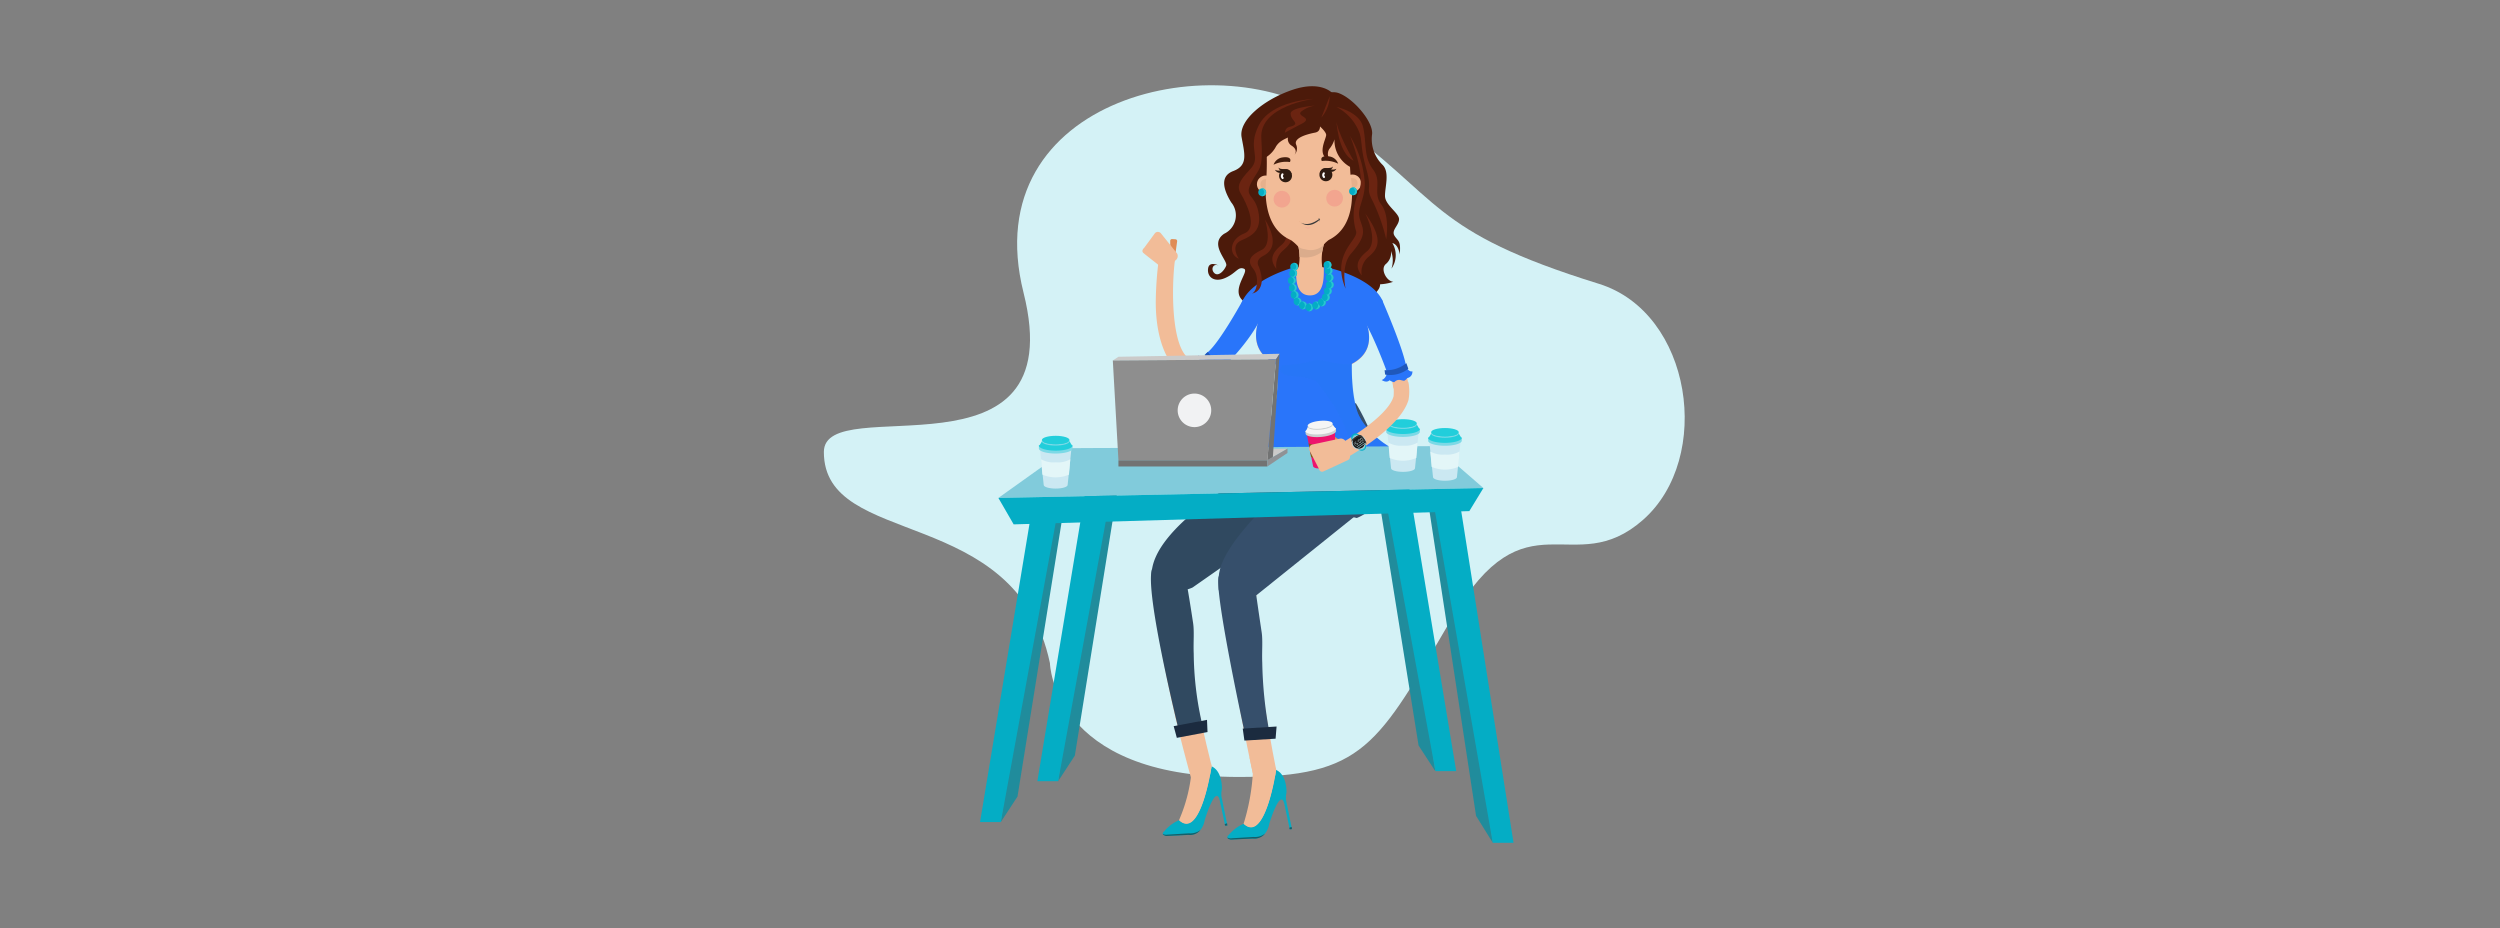 <svg xmlns="http://www.w3.org/2000/svg" width="264" height="98" viewBox="0 0 264 98">
  <rect x="0" y="0" width="264" height="98" fill="#808080" stroke="none"/>
  <g id="Grupo_34400" data-name="Grupo 34400" transform="translate(-41 -209)">
    <g id="Grupo_4085" data-name="Grupo 4085" transform="translate(22.659 -27.889)">
      <path id="Trazado_42070" data-name="Trazado 42070" d="M23.873,166.948s.249,12.02,19.946,12.02c13.214,0,14.648-3.3,22.5-16.753s12.772-3.861,20.19-10.4,5.173-21.871-4.666-24.923c-18.04-5.594-16.458-8.959-28.114-17.3s-37.854-2.53-32.642,18.237S0,138.049,0,144.651C0,154.931,20.32,150.071,23.873,166.948Z" transform="translate(105.341 139.968)" fill="#d4f2f6"/>
      <g id="Grupo_4084" data-name="Grupo 4084" transform="translate(121.832 245.995)">
        <g id="Grupo_4003" data-name="Grupo 4003" transform="translate(18.045 38.561)">
          <g id="Grupo_4002" data-name="Grupo 4002">
            <path id="Trazado_9104" data-name="Trazado 9104" d="M1389.16,554.743s-11.814,3.356-12.508,8.449,2.939,19.093,2.939,19.093-.373,2.244-2.181,1.266c0,0-5.629-19.687-3.245-23.778s10.38-9.1,14.019-10.65" transform="translate(-1373.186 -549.123)" fill="#f2bc98"/>
            <path id="Trazado_9105" data-name="Trazado 9105" d="M1384.3,554.542s-13.978,7.011-13.3,12.775a3.634,3.634,0,0,0,4.3.944l12.863-8.988S1387.241,555.1,1384.3,554.542Z" transform="translate(-1370.899 -553.889)" fill="#304960"/>
            <path id="Trazado_9106" data-name="Trazado 9106" d="M1447.534,555.414c-3.626,1.583-11.084,6.631-12.319,11.2C1434.169,570.487,1438,587.9,1438,587.9c1.816.963,2.533-.037,2.533-.037s-2.82-13.673-2.169-18.772,10.615-8.517,10.615-8.517,2.388-.433,2.046-4.439C1450.762,553.036,1447.534,555.414,1447.534,555.414Z" transform="translate(-1427.238 -553.889)" fill="#f2bc98"/>
            <path id="Trazado_9107" data-name="Trazado 9107" d="M1443.59,582.495l.628,2.663-10.615,8.517s-4.041.717-3.976-.744-.87-3.132,6.5-10.293Z" transform="translate(-1422.475 -578.474)" fill="#364f6b"/>
            <g id="Grupo_4000" data-name="Grupo 4000" transform="translate(1.256 33.253)">
              <path id="Trazado_9108" data-name="Trazado 9108" d="M1394.977,830.811s2.145,2.609,3.438-5.687C1398.415,825.124,1396.542,831.588,1394.977,830.811Z" transform="translate(-1393.264 -825.124)" fill="#f7b3a6"/>
              <path id="Trazado_9109" data-name="Trazado 9109" d="M1387.345,831.4l.232-.028-.579-2.828a2.2,2.2,0,0,1,0-1.007s.106-1.861-1.093-2.411c0,0-1.135,7.748-3.438,5.687a4.374,4.374,0,0,0-1.557,1.168s-.462.362.2.5l2.341-.112s1.408.2,1.738-1.579c0,0,1.193-3.954,1.6-1.987Z" transform="translate(-1380.758 -825.124)" fill="#04adc5"/>
              <path id="Trazado_9110" data-name="Trazado 9110" d="M1435.252,875.022l-.249.1.051.164.232-.028Z" transform="translate(-1428.468 -869.01)" fill="#155f69"/>
              <path id="Trazado_9111" data-name="Trazado 9111" d="M1384.758,880.942a1.416,1.416,0,0,1-1.276.52l-2.341.113c-.249-.053-.341-.137-.357-.221a.73.73,0,0,0,.5.08l2.256-.138a1.757,1.757,0,0,0,1.217-.354" transform="translate(-1380.78 -874.217)" fill="#155f69"/>
            </g>
            <path id="Trazado_9112" data-name="Trazado 9112" d="M1398.415,815.427s-1.147,7.879-3.438,5.687a16.755,16.755,0,0,0,1.353-5.5l-.2-1.513S1398.3,814.56,1398.415,815.427Z" transform="translate(-1392.008 -782.174)" fill="#f2bc98"/>
            <g id="Grupo_4001" data-name="Grupo 4001" transform="translate(8.075 33.636)">
              <path id="Trazado_9113" data-name="Trazado 9113" d="M1451.574,833.989s2.146,2.609,3.438-5.687C1455.012,828.3,1453.139,834.766,1451.574,833.989Z" transform="translate(-1449.861 -828.302)" fill="#f7b3a6"/>
              <path id="Trazado_9114" data-name="Trazado 9114" d="M1443.942,834.575l.232-.028-.579-2.827a2.2,2.2,0,0,1,0-1.007s.106-1.86-1.093-2.41c0,0-1.135,7.748-3.438,5.687a4.38,4.38,0,0,0-1.557,1.168s-.461.362.2.5l2.341-.113s1.408.2,1.738-1.579c0,0,1.193-3.954,1.6-1.987Z" transform="translate(-1437.355 -828.302)" fill="#04adc5"/>
              <path id="Trazado_9115" data-name="Trazado 9115" d="M1491.849,878.2l-.249.1.051.164.232-.028Z" transform="translate(-1485.065 -872.187)" fill="#155f69"/>
              <path id="Trazado_9116" data-name="Trazado 9116" d="M1441.355,884.119a1.417,1.417,0,0,1-1.277.52l-2.341.113c-.25-.053-.341-.136-.357-.221a.73.73,0,0,0,.5.08l2.256-.138a1.757,1.757,0,0,0,1.217-.354" transform="translate(-1437.377 -877.394)" fill="#155f69"/>
            </g>
            <path id="Trazado_9117" data-name="Trazado 9117" d="M1455.012,818.6s-1.147,7.879-3.438,5.687a22.349,22.349,0,0,0,.975-5.314l-.349-1.7S1454.9,817.737,1455.012,818.6Z" transform="translate(-1441.785 -784.968)" fill="#f2bc98"/>
            <path id="Trazado_9118" data-name="Trazado 9118" d="M1433.349,660.587s.229,1.642.566,3.876c.137.9.016,1.99.066,3.246a43.739,43.739,0,0,0,.736,7.24l-2.574.236s-3.27-14.988-2.759-16.612" transform="translate(-1422.222 -645.386)" fill="#364f6b"/>
            <path id="Trazado_9119" data-name="Trazado 9119" d="M1370.46,652c-.861,2.238,2.84,17.169,2.84,17.169l2.366-1.1a34.415,34.415,0,0,1-.815-7.1c-.05-1.256.07-2.343-.066-3.246-.337-2.233-.544-3.417-.544-3.417l-.484-2.232Z" transform="translate(-1370.33 -639.602)" fill="#304960"/>
            <path id="Trazado_9120" data-name="Trazado 9120" d="M1390.282,785.1l3.519-.663.055,1.288-3.241.611Z" transform="translate(-1387.878 -756.087)" fill="#1b2b3f"/>
            <path id="Trazado_9121" data-name="Trazado 9121" d="M1450.819,790.5l3.574-.219-.105,1.285-3.292.2Z" transform="translate(-1441.122 -761.227)" fill="#1b2b3f"/>
          </g>
        </g>
        <path id="Trazado_9122" data-name="Trazado 9122" d="M1519.66,570.176a16.728,16.728,0,0,0,1.394,3.064l-.433.189a11.417,11.417,0,0,1-1.423-3.073Z" transform="translate(-1483.217 -528.759)" fill="#1b2b3f"/>
        <path id="Trazado_9123" data-name="Trazado 9123" d="M1562.94,545.538,1568,577.032l1.764,2.7-4.539-31.978Z" transform="translate(-1521.689 -507.409)" fill="#208c9c"/>
        <path id="Trazado_9124" data-name="Trazado 9124" d="M1486.734,465.492c-.48-1.184-2.847-4.98-4.416-4.917s-3.169,4.917-3.169,4.917c1.329-2.891-3.989,12.206,3.462,12.316h.661C1492.394,477.8,1486.734,465.492,1486.734,465.492Z" transform="translate(-1447.456 -432.3)" fill="#364f6b"/>
        <path id="Trazado_9125" data-name="Trazado 9125" d="M1493.657,504s6.033,9.7.1,12.12l-7.813-1.86,1.72-9.216Z" transform="translate(-1453.967 -470.525)" fill="#364f6b"/>
        <g id="Grupo_4034" data-name="Grupo 4034" transform="translate(17.148 0)">
          <g id="Grupo_4033" data-name="Grupo 4033">
            <path id="Trazado_9126" data-name="Trazado 9126" d="M1530.5,366.417s3.355,2.294,2.316,3.723-3.1,2.9-4.339,2.188-.769-6.285.934-6.476S1530.5,366.417,1530.5,366.417Z" transform="translate(-1507.911 -348.649)" fill="#4c1a0a"/>
            <path id="Trazado_9127" data-name="Trazado 9127" d="M1432.5,226.932l.919-2.906s-1.178-1.379-4.214-.353-5.694,3.224-5.375,5,.709,2.978-.886,3.58-.851,2.268-.213,3.3a2.148,2.148,0,0,1-.742,3.318c-1.632,1.112.428,2.849.213,3.381s-.818,1.169-1.243.779-.142-1.1.5-.78c0,0-1.063-.578-1.17.313s.673,1.494,1.843.963,1.311-1.216,1.949-.963-1.486,2.261-.071,3.408,4.565-2.752,7.493-1.181,4,0,4,0l.451-15.442" transform="translate(-1413.357 -223.293)" fill="#4c1a0a"/>
            <path id="Trazado_9128" data-name="Trazado 9128" d="M1477.568,329.26s1.5,2.906.185,3.969-1.135,1.808-.567,2.552a2.124,2.124,0,0,1,.6-1.849C1478.6,333.194,1479.828,332.379,1477.568,329.26Z" transform="translate(-1463.037 -316.493)" fill="#6b2411"/>
            <path id="Trazado_9129" data-name="Trazado 9129" d="M1497.718,230.369s2.862-2.277,4.426-1.757,3.715,3.024,3.584,4.348a3.8,3.8,0,0,0,1.083,3.224c.818.792.259,2.368.279,3.329s1.532,1.8,1.484,2.469-.851,1.136-.473,1.728.688.484.541,1.962c0,0-.1-1.051-.777-1.207a2.459,2.459,0,0,1-.094,2.7,2.752,2.752,0,0,0-.047-1.864,1.55,1.55,0,0,1-.526,1.362c-.655.52.054,1.843.763,1.89,0,0-3.167,1.224-4.608-1.538S1497.718,230.369,1497.718,230.369Z" transform="translate(-1481.473 -227.904)" fill="#4c1a0a"/>
            <path id="Trazado_9130" data-name="Trazado 9130" d="M1378.765,384.993q-.095,0-.19-.005a2.989,2.989,0,0,1-2.19-1.154c-1.032-1.273-1.846-3.623-1.79-6.983a37.5,37.5,0,0,1,.361-4.534l1.686.257c-.331,2.169-.521,8.228,1.067,10.186a1.277,1.277,0,0,0,.963.525c1.373.078,2.846-1.61,4.716-4.754,1.533-2.579,1.094-1.987,1.1-2.014l2.112-1.208a11.785,11.785,0,0,1-1.739,4.076C1382.654,383.108,1380.816,384.993,1378.765,384.993Z" transform="translate(-1373.182 -354.362)" fill="#f2bc98"/>
            <path id="Trazado_9131" data-name="Trazado 9131" d="M1558.931,415.442c-.215-3.5-3.281-9.212-3.678-9.937l-1.425.779c.01.019,1.062,1.948,2.008,4.2a17.663,17.663,0,0,1,1.468,4.849s.235.679.756.7S1558.931,415.442,1558.931,415.442Z" transform="translate(-1530.823 -383.552)" fill="#f2bc98"/>
            <path id="Trazado_9132" data-name="Trazado 9132" d="M1500.849,361.77h-2.694a5.349,5.349,0,0,0-.1-3.274l2.974.1A5.766,5.766,0,0,0,1500.849,361.77Z" transform="translate(-1481.772 -342.206)" fill="#f2bc98"/>
            <path id="Trazado_9133" data-name="Trazado 9133" d="M1500.771,359.661a8.074,8.074,0,0,1,.261-1.066l-2.974-.1a5.041,5.041,0,0,1,.3,1.727A2.844,2.844,0,0,0,1500.771,359.661Z" transform="translate(-1481.772 -342.206)" fill="#dbac8c"/>
            <path id="Trazado_9134" data-name="Trazado 9134" d="M1471.056,382.728c2.014,2.221,5.727,7.268,1.234,9.258-.922,2.888,1.183,6.152,1.183,6.152a14.06,14.06,0,0,1-4.492,1.138c-.149-.005-.61-.005-.759,0a8.342,8.342,0,0,1-3.832-1.312,8.747,8.747,0,0,0,.437-5.98c-4.731-2.1-1.142-6.95.668-9.34a2.284,2.284,0,0,1,1.642-1.058c.971.005,2.416-.175,3,.207A3.2,3.2,0,0,1,1471.056,382.728Z" transform="translate(-1450.482 -362.481)" fill="#f2bc98"/>
            <path id="Trazado_9135" data-name="Trazado 9135" d="M1471.056,382.485a3.206,3.206,0,0,0-.914-.94,1.393,1.393,0,0,0-.5-.165c-.026.775.183,3.043-1.47,3.043s-1.455-2.229-1.451-3.023a2.6,2.6,0,0,0-1.224,1c-1.81,2.4-5.4,7.284-.668,9.394a8.842,8.842,0,0,1-.437,6.014,8.311,8.311,0,0,0,3.832,1.319c.149-.005.61-.005.759,0a13.993,13.993,0,0,0,4.492-1.145s-2.105-3.283-1.183-6.188C1476.783,389.795,1473.071,384.719,1471.056,382.485Z" transform="translate(-1450.482 -362.333)" fill="#2975fa"/>
            <path id="Trazado_9136" data-name="Trazado 9136" d="M1458,467.82l.191,3.735-.335.788s-1.745,3.714-3.138,4.494c0,0,.182,1.326,2.259.929s1.788-.355,2.8.4,2.446-.807,3.451-.4,2.643.718,3.6-.046c1.112-.887,1.862-.493,2.882-1.309,0,0-3.8-2.09-4.075-6.131Z" transform="translate(-1443.65 -438.359)" fill="#2975fa"/>
            <g id="Grupo_4004" data-name="Grupo 4004" transform="translate(12.091 9.43)">
              <ellipse id="Elipse_487" data-name="Elipse 487" cx="0.92" cy="0.92" rx="0.92" ry="0.92" fill="#f2bc98"/>
              <ellipse id="Elipse_488" data-name="Elipse 488" cx="0.54" cy="0.54" rx="0.54" ry="0.54" transform="translate(0.38 0.38)" fill="#e6b08c"/>
            </g>
            <g id="Grupo_4005" data-name="Grupo 4005" transform="translate(21.257 9.323)">
              <ellipse id="Elipse_489" data-name="Elipse 489" cx="0.92" cy="0.92" rx="0.92" ry="0.92" fill="#f2bc98"/>
              <ellipse id="Elipse_490" data-name="Elipse 490" cx="0.54" cy="0.54" rx="0.54" ry="0.54" transform="translate(0.38 0.38)" fill="#e6b08c"/>
            </g>
            <path id="Trazado_9137" data-name="Trazado 9137" d="M1479.837,241.76a24.758,24.758,0,0,1-.029-3.159c.01-.119.015-.238.015-.359a4.462,4.462,0,1,0-8.923,0,4.566,4.566,0,0,0,.06.737,27.716,27.716,0,0,1,.013,2.9c-.1,1-.636,5.443,2.572,6.85a4.343,4.343,0,0,1,.731.643,1.266,1.266,0,0,0,.759.32,2,2,0,0,0,1.814-.305,4.343,4.343,0,0,1,.7-.673C1480.7,247.172,1479.976,242.751,1479.837,241.76Z" transform="translate(-1457.868 -232.482)" fill="#f2bc98"/>
            <g id="Grupo_4012" data-name="Grupo 4012" transform="translate(13.849 7.388)">
              <g id="Grupo_4007" data-name="Grupo 4007" transform="translate(2.712 6.583)">
                <g id="Grupo_4006" data-name="Grupo 4006" transform="translate(0 0.295)">
                  <path id="Trazado_9138" data-name="Trazado 9138" d="M1505.786,346.548a.694.694,0,0,1-.674-.04A.473.473,0,0,0,1505.786,346.548Z" transform="translate(-1504.537 -345.929)" fill="#f09d9e"/>
                  <path id="Trazado_9139" data-name="Trazado 9139" d="M1500.444,341.7s-.1.019-.066.1C1500.378,341.806,1500.27,341.7,1500.444,341.7Z" transform="translate(-1500.344 -341.704)" fill="#e49d73"/>
                </g>
                <path id="Trazado_9140" data-name="Trazado 9140" d="M1516.9,339.62s.192-.459-.172-.343C1516.726,339.277,1516.981,339.262,1516.9,339.62Z" transform="translate(-1514.752 -339.259)" fill="#3a3a3a"/>
                <path id="Trazado_9141" data-name="Trazado 9141" d="M1503.224,339.813s-1.064,1.119-2.082.263c0,0,.681.639,1.993-.312Z" transform="translate(-1501.046 -339.704)" fill="#3a3a3a"/>
              </g>
              <g id="Grupo_4009" data-name="Grupo 4009" transform="translate(0.148 1.18)">
                <g id="Grupo_4008" data-name="Grupo 4008">
                  <path id="Trazado_9142" data-name="Trazado 9142" d="M1484.021,296.84a.683.683,0,1,1-.682-.713A.7.7,0,0,1,1484.021,296.84Z" transform="translate(-1482.223 -295.92)" fill="#2f1b11"/>
                  <path id="Trazado_9143" data-name="Trazado 9143" d="M1480.844,295.188s-.072-.595-.62-.595-.714-.039-.783-.186c0,0,.01.284.224.308a.805.805,0,0,1-.606-.054.63.63,0,0,0,.626.329C1480.165,294.975,1480.586,294.936,1480.844,295.188Z" transform="translate(-1479.06 -294.408)" fill="#2f1b11"/>
                </g>
                <path id="Trazado_9144" data-name="Trazado 9144" d="M1484.518,299.79a.191.191,0,0,0,0,.258c.093.1-.059.257-.153.153a.4.4,0,0,1-.036-.52.112.112,0,0,1,.148-.039.109.109,0,0,1,.039.148Z" transform="translate(-1483.627 -298.999)" fill="#fff"/>
              </g>
              <g id="Grupo_4011" data-name="Grupo 4011" transform="translate(4.844 1.073)">
                <g id="Grupo_4010" data-name="Grupo 4010">
                  <path id="Trazado_9145" data-name="Trazado 9145" d="M1518.036,295.956a.683.683,0,1,0,.682-.713A.7.7,0,0,0,1518.036,295.956Z" transform="translate(-1518.036 -295.036)" fill="#2f1b11"/>
                  <path id="Trazado_9146" data-name="Trazado 9146" d="M1518.145,294.3s.072-.595.62-.595.714-.039.782-.186c0,0-.01.284-.225.308a.8.8,0,0,0,.606-.054.63.63,0,0,1-.626.329C1518.825,294.09,1518.4,294.051,1518.145,294.3Z" transform="translate(-1518.132 -293.523)" fill="#2f1b11"/>
                </g>
                <path id="Trazado_9147" data-name="Trazado 9147" d="M1520.762,298.905a.191.191,0,0,0,0,.258c.093.1-.06.257-.153.153a.4.4,0,0,1-.037-.52.112.112,0,0,1,.148-.039.109.109,0,0,1,.039.148Z" transform="translate(-1520.2 -298.114)" fill="#fff"/>
              </g>
              <path id="Trazado_9148" data-name="Trazado 9148" d="M1479.581,286.011a2.953,2.953,0,0,0-1.726.285,1.147,1.147,0,0,1,.941-.771C1479.555,285.414,1479.739,285.7,1479.581,286.011Z" transform="translate(-1477.853 -285.394)" fill="#421d0d"/>
              <path id="Trazado_9149" data-name="Trazado 9149" d="M1519.749,285.126a2.956,2.956,0,0,1,1.726.285,1.147,1.147,0,0,0-.942-.771C1519.775,284.529,1519.592,284.82,1519.749,285.126Z" transform="translate(-1514.653 -284.616)" fill="#421d0d"/>
              <path id="Trazado_9150" data-name="Trazado 9150" d="M1524.038,315a.88.88,0,1,0,.88-.88A.88.88,0,0,0,1524.038,315Z" transform="translate(-1518.471 -310.564)" fill="#f07c80" opacity="0.37"/>
              <path id="Trazado_9151" data-name="Trazado 9151" d="M1479.6,315.883a.88.88,0,1,1-.88-.88A.88.88,0,0,1,1479.6,315.883Z" transform="translate(-1477.835 -311.342)" fill="#f07c80" opacity="0.37"/>
            </g>
            <path id="Trazado_9152" data-name="Trazado 9152" d="M1454.673,381.548s-5.1,1.261-5.853,4.109c-.352,1.338,1.985,1.8,1.985,1.8s3.436-2.782,3.532-3.862A14.983,14.983,0,0,1,1454.673,381.548Z" transform="translate(-1438.435 -362.481)" fill="#2975fa"/>
            <path id="Trazado_9153" data-name="Trazado 9153" d="M1521.909,381.38s4.8.93,6.127,3.462c.677,1.3-1.928,2.277-1.928,2.277s-3.732-2.5-3.833-3.644A13.069,13.069,0,0,0,1521.909,381.38Z" transform="translate(-1502.749 -362.333)" fill="#2975fa"/>
            <g id="Grupo_4014" data-name="Grupo 4014" transform="translate(0 15.38)">
              <path id="Trazado_9154" data-name="Trazado 9154" d="M1387.433,358.874l.166.01a.192.192,0,0,0,.2-.179l.176-1.272a.192.192,0,0,0-.179-.2l-.356-.022a.192.192,0,0,0-.2.179l.015,1.284A.192.192,0,0,0,1387.433,358.874Z" transform="translate(-1384.305 -356.453)" fill="#e08d56"/>
              <g id="Grupo_4013" data-name="Grupo 4013">
                <path id="Trazado_9155" data-name="Trazado 9155" d="M1363.257,353.391c-.018-.016-.286-.23-.3-.249-.146-.183-.044-.368.121-.521l1.1-1.5a.414.414,0,0,1,.167-.141.427.427,0,0,1,.481.1l1.685,2.1a.464.464,0,0,1,.1.246.574.574,0,0,1-.249.54l-.674.626c-.351.385-.6.292-.757.119Z" transform="translate(-1362.886 -350.943)" fill="#f2bc98"/>
              </g>
            </g>
            <path id="Trazado_9156" data-name="Trazado 9156" d="M1466.351,236a2.26,2.26,0,0,1-1.347,2.268c-1.489.532-1.914.78-2.268,1.311a2.937,2.937,0,0,1-2.375,1.595s.252-5.706,3-6.415S1466.351,236,1466.351,236Z" transform="translate(-1448.617 -233.238)" fill="#4c1a0a"/>
            <path id="Trazado_9157" data-name="Trazado 9157" d="M1511.675,241.771s1.394,1.038,1.37,1.511-1.111,2.222.5,2.718a.98.98,0,0,1-.166-1.252,2.861,2.861,0,0,0,.543-1.016,3.186,3.186,0,0,0,1.985,3.072s.9-3.237-1.087-5.458S1511.061,240.448,1511.675,241.771Z" transform="translate(-1493.64 -238.123)" fill="#4c1a0a"/>
            <path id="Trazado_9158" data-name="Trazado 9158" d="M1493.289,233.88s.431,1.062-.4,1.222-2.277.55-2.014,1.259a.991.991,0,0,1-.177,1.1s.468-.509-.316-.992a.823.823,0,0,1,.316-1.507c.583-.087,1.691-.81,1.19-1.335s-2.73-1.6-1.633-2.054,4.889-.905,5.881.773-.315,1.962-.315,1.962Z" transform="translate(-1474.647 -230.206)" fill="#4c1a0a"/>
            <path id="Trazado_9159" data-name="Trazado 9159" d="M1520.586,231.979l-.889,2.266A3.647,3.647,0,0,0,1520.586,231.979Z" transform="translate(-1500.804 -230.933)" fill="#6b2411"/>
            <path id="Trazado_9160" data-name="Trazado 9160" d="M1449.9,234.4s-4.406.187-5.723,2.738.327,3.351-.92,4.67-1.46,1.864-.964,2.672,1.843,3.546.319,4.126-1.7,2.2-.567,2.668c0,0-.993-1.418.284-1.948s2.162-1.168,1.772-3.046-1.556-1.489-.725-3.083,1.268-1.224,1.044-4.643S1449.9,234.4,1449.9,234.4Z" transform="translate(-1431.863 -233.058)" fill="#6b2411"/>
            <path id="Trazado_9161" data-name="Trazado 9161" d="M1490.914,240.213s-2.628.185-2.627.851.755.922.384,1.206-.871.038-1,.817c0,0,.509-.288,1.789-.954s-.641-.763-.05-1.288A3.128,3.128,0,0,1,1490.914,240.213Z" transform="translate(-1472.633 -238.174)" fill="#6b2411"/>
            <path id="Trazado_9162" data-name="Trazado 9162" d="M1458.7,340.143s.854,2.641-.351,3.207-1.591,1.122-.9,1.978.419,2.415-.119,2.628c0,0,1.7-.212.723-2.835,0,0-.481-.664.44-1.13S1460.144,342.534,1458.7,340.143Z" transform="translate(-1445.755 -326.065)" fill="#6b2411"/>
            <path id="Trazado_9163" data-name="Trazado 9163" d="M1532.793,241.383s2.437.495,2.827,2.111.033,3.161,1.044,4.48-.065,2.469.881,3.719.519,3.66.519,3.66a19.212,19.212,0,0,0-1.4-3.97c-.868-1.63-.017-1.042-.69-3.41s-.39-3.007-.78-3.981A5.143,5.143,0,0,0,1532.793,241.383Z" transform="translate(-1512.322 -239.203)" fill="#6b2411"/>
            <path id="Trazado_9164" data-name="Trazado 9164" d="M1532.793,252.142s.131,3.615,1.834,4.388C1534.627,256.53,1532.793,253.438,1532.793,252.142Z" transform="translate(-1512.322 -248.666)" fill="#6b2411"/>
            <path id="Trazado_9165" data-name="Trazado 9165" d="M1538.055,266.866s1.719,4.237.926,5.938a5.686,5.686,0,0,0-.286,4.116c.282.943-2.686,2.358-1.106,6.08,0,0-.554-2.417.585-3.723,1.814-2.079,1.217-2.567.9-3.689s.549-1.934.537-3.741A11.015,11.015,0,0,0,1538.055,266.866Z" transform="translate(-1516.13 -261.616)" fill="#6b2411"/>
            <path id="Trazado_9166" data-name="Trazado 9166" d="M1552.335,334.973s1.5,2.906.185,3.97-1.135,1.807-.568,2.552a2.124,2.124,0,0,1,.6-1.849C1553.37,338.907,1554.6,338.092,1552.335,334.973Z" transform="translate(-1528.796 -321.518)" fill="#6b2411"/>
            <g id="Grupo_4015" data-name="Grupo 4015" transform="translate(12.237 10.783)">
              <ellipse id="Elipse_491" data-name="Elipse 491" cx="0.415" cy="0.415" rx="0.415" ry="0.415" fill="#04adc5"/>
              <path id="Trazado_9167" data-name="Trazado 9167" d="M1467.118,312.793a.408.408,0,0,0-.106.016.413.413,0,0,1,0,.8.408.408,0,0,0,.106.016.415.415,0,1,0,0-.83Z" transform="translate(-1466.703 -312.793)" fill="#29c5d1"/>
            </g>
            <g id="Grupo_4016" data-name="Grupo 4016" transform="translate(21.829 10.677)">
              <ellipse id="Elipse_492" data-name="Elipse 492" cx="0.415" cy="0.415" rx="0.415" ry="0.415" transform="translate(0 0)" fill="#04adc5"/>
              <path id="Trazado_9168" data-name="Trazado 9168" d="M1546.733,311.908a.411.411,0,0,0-.107.016.413.413,0,0,1,0,.8.408.408,0,0,0,.107.016.415.415,0,0,0,0-.83Z" transform="translate(-1546.318 -311.908)" fill="#29c5d1"/>
            </g>
            <path id="Trazado_9169" data-name="Trazado 9169" d="M1473.4,460.707a10.188,10.188,0,0,1-.632,7.193s7.808-.5,9.85-.59c0,0-1.13-1.463-.96-6.6Z" transform="translate(-1459.531 -432.103)" fill="#2975fa"/>
            <path id="Trazado_9170" data-name="Trazado 9170" d="M1491.708,468.079l.072.061a22.649,22.649,0,0,1-.429-4.506c-2.142.2-3.1-.71-4.181-.3a12.379,12.379,0,0,1-3.18.444s-.987,1.11,1.629,1.194a5.737,5.737,0,0,1,1.953.483c0,.006,4.687,5.463,3.479,8.7a2.533,2.533,0,0,0,1.755-.755c.822-.8.843.138,2.484-1.034A7.61,7.61,0,0,1,1491.708,468.079Z" transform="translate(-1469.238 -434.32)" fill="#2379e0" opacity="0.14"/>
            <path id="Trazado_9171" data-name="Trazado 9171" d="M1423.1,406.807l-.669.371s-2.734,5.015-3.943,5.706a2.99,2.99,0,0,0,1.8,1.512s3.5-3.361,4.311-6.085C1425.184,406.328,1423.1,406.807,1423.1,406.807Z" transform="translate(-1411.791 -384.652)" fill="#2975fa"/>
            <path id="Trazado_9172" data-name="Trazado 9172" d="M1553.583,410.117s2.371,5.413,2.584,7.235a3.46,3.46,0,0,1-2.032.473s-1.805-5.039-3.179-6.558A7.643,7.643,0,0,0,1553.583,410.117Z" transform="translate(-1528.296 -387.608)" fill="#2975fa"/>
            <path id="Trazado_9173" data-name="Trazado 9173" d="M1413.145,457.814s-.827.544-1.323.165c0,0,0,.614.473.685,0,0,0,.771.545.874,0,0,.069.5.754.5a.648.648,0,0,0,.9,0s-.284-.071-.071-.733S1413.145,457.814,1413.145,457.814Z" transform="translate(-1405.926 -429.558)" fill="#2975fa"/>
            <path id="Trazado_9174" data-name="Trazado 9174" d="M1417.758,456.134a3.318,3.318,0,0,0,1.959,1.408l-.355.519a3.11,3.11,0,0,1-1.949-1.607Z" transform="translate(-1410.844 -428.081)" fill="#1f58bb"/>
            <path id="Trazado_9175" data-name="Trazado 9175" d="M1573.233,468.465s-.053.988-.651,1.164c0,0,.495.364.832.026,0,0,.623.454,1.027.079,0,0,.44.239.847-.313a.648.648,0,0,0,.532-.723s-.225.186-.632-.377S1573.233,468.465,1573.233,468.465Z" transform="translate(-1547.316 -438.608)" fill="#2975fa"/>
            <path id="Trazado_9176" data-name="Trazado 9176" d="M1575.132,466.733a3.318,3.318,0,0,0,2.3-.743l.208.593a3.11,3.11,0,0,1-2.45.617Z" transform="translate(-1549.56 -436.749)" fill="#1f58bb"/>
            <g id="Grupo_4017" data-name="Grupo 4017" transform="translate(15.61 18.652)">
              <ellipse id="Elipse_493" data-name="Elipse 493" cx="0.415" cy="0.415" rx="0.415" ry="0.415" fill="#04adc5"/>
              <path id="Trazado_9177" data-name="Trazado 9177" d="M1495.111,378.1a.41.41,0,0,0-.107.016.413.413,0,0,1,0,.8.414.414,0,1,0,.107-.814Z" transform="translate(-1494.696 -378.104)" fill="#29c5d1"/>
            </g>
            <g id="Grupo_4018" data-name="Grupo 4018" transform="translate(15.503 19.334)">
              <ellipse id="Elipse_494" data-name="Elipse 494" cx="0.415" cy="0.415" rx="0.415" ry="0.415" fill="#04adc5"/>
              <path id="Trazado_9178" data-name="Trazado 9178" d="M1494.226,383.765a.411.411,0,0,0-.107.016.413.413,0,0,1,0,.8.414.414,0,1,0,.107-.814Z" transform="translate(-1493.81 -383.765)" fill="#29c5d1"/>
            </g>
            <g id="Grupo_4019" data-name="Grupo 4019" transform="translate(15.366 20.103)">
              <ellipse id="Elipse_495" data-name="Elipse 495" cx="0.415" cy="0.415" rx="0.415" ry="0.415" fill="#04adc5"/>
              <path id="Trazado_9179" data-name="Trazado 9179" d="M1493.089,390.148a.407.407,0,0,0-.106.016.413.413,0,0,1,0,.8.407.407,0,0,0,.106.016.415.415,0,1,0,0-.83Z" transform="translate(-1492.674 -390.148)" fill="#29c5d1"/>
            </g>
            <g id="Grupo_4020" data-name="Grupo 4020" transform="translate(15.47 20.873)">
              <ellipse id="Elipse_496" data-name="Elipse 496" cx="0.415" cy="0.415" rx="0.415" ry="0.415" transform="translate(0 0)" fill="#04adc5"/>
              <path id="Trazado_9180" data-name="Trazado 9180" d="M1493.953,396.538a.415.415,0,0,0-.107.016.413.413,0,0,1,0,.8.414.414,0,1,0,.107-.815Z" transform="translate(-1493.537 -396.538)" fill="#29c5d1"/>
            </g>
            <g id="Grupo_4021" data-name="Grupo 4021" transform="translate(15.657 21.626)">
              <ellipse id="Elipse_497" data-name="Elipse 497" cx="0.415" cy="0.415" rx="0.415" ry="0.415" fill="#04adc5"/>
              <path id="Trazado_9181" data-name="Trazado 9181" d="M1495.505,402.788a.411.411,0,0,0-.107.016.413.413,0,0,1,0,.8.414.414,0,1,0,.107-.814Z" transform="translate(-1495.09 -402.788)" fill="#29c5d1"/>
            </g>
            <g id="Grupo_4022" data-name="Grupo 4022" transform="translate(15.966 22.317)">
              <ellipse id="Elipse_498" data-name="Elipse 498" cx="0.415" cy="0.415" rx="0.415" ry="0.415" transform="translate(0 0)" fill="#04adc5"/>
              <path id="Trazado_9182" data-name="Trazado 9182" d="M1498.066,408.524a.416.416,0,0,0-.107.016.413.413,0,0,1,0,.8.41.41,0,0,0,.107.016.415.415,0,0,0,0-.83Z" transform="translate(-1497.65 -408.524)" fill="#29c5d1"/>
            </g>
            <g id="Grupo_4023" data-name="Grupo 4023" transform="translate(16.535 22.732)">
              <ellipse id="Elipse_499" data-name="Elipse 499" cx="0.415" cy="0.415" rx="0.415" ry="0.415" fill="#04adc5"/>
              <path id="Trazado_9183" data-name="Trazado 9183" d="M1502.791,411.969a.4.4,0,0,0-.107.016.413.413,0,0,1,0,.8.409.409,0,0,0,.107.015.415.415,0,0,0,0-.83Z" transform="translate(-1502.375 -411.969)" fill="#29c5d1"/>
            </g>
            <g id="Grupo_4024" data-name="Grupo 4024" transform="translate(17.207 22.935)">
              <ellipse id="Elipse_500" data-name="Elipse 500" cx="0.415" cy="0.415" rx="0.415" ry="0.415" fill="#04adc5"/>
              <path id="Trazado_9184" data-name="Trazado 9184" d="M1508.368,413.652a.41.41,0,0,0-.107.016.413.413,0,0,1,0,.8.41.41,0,0,0,.107.016.415.415,0,0,0,0-.83Z" transform="translate(-1507.953 -413.652)" fill="#29c5d1"/>
            </g>
            <g id="Grupo_4025" data-name="Grupo 4025" transform="translate(17.932 22.732)">
              <ellipse id="Elipse_501" data-name="Elipse 501" cx="0.415" cy="0.415" rx="0.415" ry="0.415" fill="#04adc5"/>
              <path id="Trazado_9185" data-name="Trazado 9185" d="M1514.388,411.969a.407.407,0,0,0-.107.016.413.413,0,0,1,0,.8.414.414,0,1,0,.107-.814Z" transform="translate(-1513.973 -411.969)" fill="#29c5d1"/>
            </g>
            <g id="Grupo_4026" data-name="Grupo 4026" transform="translate(18.537 22.413)">
              <ellipse id="Elipse_502" data-name="Elipse 502" cx="0.415" cy="0.415" rx="0.415" ry="0.415" transform="translate(0 0)" fill="#04adc5"/>
              <path id="Trazado_9186" data-name="Trazado 9186" d="M1519.406,409.321a.413.413,0,0,0-.107.016.413.413,0,0,1,0,.8.414.414,0,1,0,.107-.815Z" transform="translate(-1518.991 -409.321)" fill="#29c5d1"/>
            </g>
            <g id="Grupo_4027" data-name="Grupo 4027" transform="translate(18.952 21.875)">
              <ellipse id="Elipse_503" data-name="Elipse 503" cx="0.415" cy="0.415" rx="0.415" ry="0.415" fill="#04adc5"/>
              <path id="Trazado_9187" data-name="Trazado 9187" d="M1522.851,404.856a.409.409,0,0,0-.107.016.413.413,0,0,1,0,.8.414.414,0,1,0,.107-.814Z" transform="translate(-1522.436 -404.856)" fill="#29c5d1"/>
            </g>
            <g id="Grupo_4028" data-name="Grupo 4028" transform="translate(19.16 21.211)">
              <ellipse id="Elipse_504" data-name="Elipse 504" cx="0.415" cy="0.415" rx="0.415" ry="0.415" transform="translate(0 0)" fill="#04adc5"/>
              <path id="Trazado_9188" data-name="Trazado 9188" d="M1524.576,399.343a.413.413,0,0,0-.106.016.413.413,0,0,1,0,.8.409.409,0,0,0,.106.016.415.415,0,1,0,0-.83Z" transform="translate(-1524.161 -399.343)" fill="#29c5d1"/>
            </g>
            <g id="Grupo_4029" data-name="Grupo 4029" transform="translate(19.367 20.554)">
              <ellipse id="Elipse_505" data-name="Elipse 505" cx="0.415" cy="0.415" rx="0.415" ry="0.415" fill="#04adc5"/>
              <path id="Trazado_9189" data-name="Trazado 9189" d="M1526.295,393.887a.407.407,0,0,0-.107.016.413.413,0,0,1,0,.8.409.409,0,0,0,.107.016.415.415,0,1,0,0-.83Z" transform="translate(-1525.88 -393.887)" fill="#29c5d1"/>
            </g>
            <g id="Grupo_4030" data-name="Grupo 4030" transform="translate(19.345 19.795)">
              <ellipse id="Elipse_506" data-name="Elipse 506" cx="0.415" cy="0.415" rx="0.415" ry="0.415" transform="translate(0 0)" fill="#04adc5"/>
              <path id="Trazado_9190" data-name="Trazado 9190" d="M1526.115,387.587a.411.411,0,0,0-.107.016.413.413,0,0,1,0,.8.411.411,0,0,0,.107.016.415.415,0,0,0,0-.83Z" transform="translate(-1525.7 -387.587)" fill="#29c5d1"/>
            </g>
            <g id="Grupo_4031" data-name="Grupo 4031" transform="translate(19.239 19.067)">
              <ellipse id="Elipse_507" data-name="Elipse 507" cx="0.415" cy="0.415" rx="0.415" ry="0.415" transform="translate(0 0)" fill="#04adc5"/>
              <path id="Trazado_9191" data-name="Trazado 9191" d="M1525.231,381.548a.412.412,0,0,0-.107.016.413.413,0,0,1,0,.8.407.407,0,0,0,.107.016.415.415,0,1,0,0-.83Z" transform="translate(-1524.816 -381.548)" fill="#29c5d1"/>
            </g>
            <g id="Grupo_4032" data-name="Grupo 4032" transform="translate(19.132 18.459)">
              <ellipse id="Elipse_508" data-name="Elipse 508" cx="0.415" cy="0.415" rx="0.415" ry="0.415" transform="translate(0 0)" fill="#04adc5"/>
              <path id="Trazado_9192" data-name="Trazado 9192" d="M1524.346,376.5a.41.41,0,0,0-.107.016.413.413,0,0,1,0,.8.41.41,0,0,0,.107.015.415.415,0,0,0,0-.83Z" transform="translate(-1523.93 -376.498)" fill="#29c5d1"/>
            </g>
          </g>
        </g>
        <g id="Grupo_4068" data-name="Grupo 4068" transform="translate(0 28.252)">
          <path id="Trazado_9193" data-name="Trazado 9193" d="M1613.29,593.8l5.063,33.11,1.764,2.841-4.539-33.618Z" transform="translate(-1565.972 -578.113)" fill="#208c9c"/>
          <path id="Trazado_9194" data-name="Trazado 9194" d="M1295.838,554.381l-5.063,31.495-1.764,2.7,4.539-31.978Z" transform="translate(-1280.763 -543.439)" fill="#208c9c"/>
          <path id="Trazado_9195" data-name="Trazado 9195" d="M1276.468,554.729l-5.664,34.155H1273l6.26-34.155Z" transform="translate(-1264.751 -543.745)" fill="#04adc5"/>
          <path id="Trazado_9196" data-name="Trazado 9196" d="M1570.546,545.886l5.664,34.155h-2.194l-6.26-34.155Z" transform="translate(-1525.925 -535.967)" fill="#04adc5"/>
          <path id="Trazado_9197" data-name="Trazado 9197" d="M1245.593,590.2,1240.53,621.7l-1.764,2.7,4.539-31.978Z" transform="translate(-1236.572 -574.946)" fill="#208c9c"/>
          <path id="Trazado_9198" data-name="Trazado 9198" d="M1244.005,544.733l38.738-.216,5.116,4.426-51.22,1.045Z" transform="translate(-1234.701 -534.764)" fill="#81cbdb"/>
          <path id="Trazado_9199" data-name="Trazado 9199" d="M1236.639,582.3l1.614,2.792,48.117-1.4,1.489-2.441Z" transform="translate(-1234.701 -567.076)" fill="#04adc5"/>
          <path id="Trazado_9200" data-name="Trazado 9200" d="M1226.224,590.553l-5.664,34.155h2.193l6.26-34.155Z" transform="translate(-1220.559 -575.253)" fill="#04adc5"/>
          <path id="Trazado_9201" data-name="Trazado 9201" d="M1620.791,594.171l5.664,35.906h-2.194L1618,594.171Z" transform="translate(-1570.116 -578.435)" fill="#04adc5"/>
          <g id="Grupo_4067" data-name="Grupo 4067" transform="translate(6.21 0)">
            <g id="Grupo_4035" data-name="Grupo 4035" transform="translate(22.744 10.019)">
              <path id="Trazado_9202" data-name="Trazado 9202" d="M1462.266,547.943l2.125-1.226h-3.512Z" transform="translate(-1460.878 -546.717)" fill="#cbcac9"/>
            </g>
            <g id="Grupo_4036" data-name="Grupo 4036" transform="translate(8.406 11.245)">
              <rect id="Rectángulo_2070" data-name="Rectángulo 2070" width="15.726" height="0.658" fill="#727373"/>
            </g>
            <g id="Grupo_4037" data-name="Grupo 4037" transform="translate(24.133 10.019)">
              <path id="Trazado_9203" data-name="Trazado 9203" d="M1472.4,548.6l2.125-1.429v-.456l-2.125,1.226Z" transform="translate(-1472.4 -546.717)" fill="#909295"/>
            </g>
            <g id="Grupo_4046" data-name="Grupo 4046" transform="translate(0 8.664)">
              <g id="Grupo_4038" data-name="Grupo 4038" transform="translate(0.085 1.026)">
                <path id="Trazado_9204" data-name="Trazado 9204" d="M1272.81,544l.429,4.158c0,.212.567.384,1.264.384s1.264-.171,1.264-.384L1276.2,544Z" transform="translate(-1272.81 -543.996)" fill="#cbe8f2"/>
              </g>
              <g id="Grupo_4039" data-name="Grupo 4039" transform="translate(0.006 1.026)">
                <rect id="Rectángulo_2071" data-name="Rectángulo 2071" width="3.557" height="0.307" fill="#7cd9e6"/>
              </g>
              <g id="Grupo_4040" data-name="Grupo 4040" transform="translate(0 0.793)">
                <path id="Trazado_9205" data-name="Trazado 9205" d="M1275.658,542.6c0,.3-.8.54-1.778.54s-1.778-.242-1.778-.54a3.2,3.2,0,0,1,3.557,0" transform="translate(-1272.101 -542.061)" fill="#7cd9e6"/>
              </g>
              <g id="Grupo_4041" data-name="Grupo 4041" transform="translate(0 0.486)">
                <path id="Trazado_9206" data-name="Trazado 9206" d="M1275.658,540.05c0,.3-.8.54-1.778.54s-1.778-.242-1.778-.54a3.195,3.195,0,0,1,3.557,0" transform="translate(-1272.101 -539.509)" fill="#22cedb"/>
              </g>
              <g id="Grupo_4042" data-name="Grupo 4042" transform="translate(0.072 0.583)">
                <path id="Trazado_9207" data-name="Trazado 9207" d="M1272.7,540.759l.253-.443h2.919l.253.443Z" transform="translate(-1272.7 -540.316)" fill="#22cedb"/>
              </g>
              <g id="Grupo_4043" data-name="Grupo 4043" transform="translate(0.32 0.443)">
                <path id="Trazado_9208" data-name="Trazado 9208" d="M1276.215,539.6c-.806,0-1.458-.2-1.458-.443v.14c0,.245.653.443,1.458.443s1.457-.2,1.457-.443v-.14c0,.245-.652.443-1.457.443" transform="translate(-1274.757 -539.153)" fill="#7cd9e6"/>
              </g>
              <g id="Grupo_4044" data-name="Grupo 4044" transform="translate(0.32)">
                <path id="Trazado_9209" data-name="Trazado 9209" d="M1277.673,535.92c0,.245-.652.443-1.457.443s-1.458-.2-1.458-.443.653-.443,1.458-.443,1.457.2,1.457.443" transform="translate(-1274.757 -535.477)" fill="#22cedb"/>
              </g>
              <g id="Grupo_4045" data-name="Grupo 4045" transform="translate(0.235 2.474)">
                <path id="Trazado_9210" data-name="Trazado 9210" d="M1275.592,556.332a2.623,2.623,0,0,1-1.544-.323l.141,1.621a3.5,3.5,0,0,0,2.806,0l.141-1.621a2.624,2.624,0,0,1-1.544.323" transform="translate(-1274.048 -556.009)" fill="#e3f6f8"/>
              </g>
            </g>
            <g id="Grupo_4055" data-name="Grupo 4055" transform="translate(41.107 7.841)">
              <g id="Grupo_4047" data-name="Grupo 4047" transform="translate(0.085 1.026)">
                <path id="Trazado_9211" data-name="Trazado 9211" d="M1614,537.161l.428,4.158c0,.213.566.384,1.264.384s1.264-.171,1.264-.384l.427-4.158Z" transform="translate(-1613.996 -537.161)" fill="#cbe8f2"/>
              </g>
              <g id="Grupo_4048" data-name="Grupo 4048" transform="translate(0.006 1.026)">
                <rect id="Rectángulo_2072" data-name="Rectángulo 2072" width="3.556" height="0.307" fill="#7cd9e6"/>
              </g>
              <g id="Grupo_4049" data-name="Grupo 4049" transform="translate(0 0.793)">
                <path id="Trazado_9212" data-name="Trazado 9212" d="M1616.844,535.766c0,.3-.8.54-1.777.54s-1.778-.242-1.778-.54a3.193,3.193,0,0,1,3.555,0" transform="translate(-1613.289 -535.225)" fill="#7cd9e6"/>
              </g>
              <g id="Grupo_4050" data-name="Grupo 4050" transform="translate(0 0.486)">
                <path id="Trazado_9213" data-name="Trazado 9213" d="M1616.844,533.215c0,.3-.8.54-1.777.54s-1.778-.242-1.778-.54a3.193,3.193,0,0,1,3.555,0" transform="translate(-1613.289 -532.674)" fill="#22cedb"/>
              </g>
              <g id="Grupo_4051" data-name="Grupo 4051" transform="translate(0.071 0.583)">
                <path id="Trazado_9214" data-name="Trazado 9214" d="M1613.882,533.926l.254-.443h2.917l.254.443Z" transform="translate(-1613.882 -533.483)" fill="#22cedb"/>
              </g>
              <g id="Grupo_4052" data-name="Grupo 4052" transform="translate(0.32 0.443)">
                <path id="Trazado_9215" data-name="Trazado 9215" d="M1617.4,532.76c-.806,0-1.458-.2-1.458-.442v.14c0,.245.652.443,1.458.443s1.458-.2,1.458-.443v-.14c0,.245-.653.442-1.458.442" transform="translate(-1615.943 -532.318)" fill="#7cd9e6"/>
              </g>
              <g id="Grupo_4053" data-name="Grupo 4053" transform="translate(0.32)">
                <path id="Trazado_9216" data-name="Trazado 9216" d="M1618.859,529.085c0,.245-.653.442-1.458.442s-1.458-.2-1.458-.442.652-.443,1.458-.443,1.458.2,1.458.443" transform="translate(-1615.943 -528.642)" fill="#22cedb"/>
              </g>
              <g id="Grupo_4054" data-name="Grupo 4054" transform="translate(0.234 2.474)">
                <path id="Trazado_9217" data-name="Trazado 9217" d="M1616.776,549.5a2.622,2.622,0,0,1-1.544-.323l.14,1.621a3.5,3.5,0,0,0,2.806,0l.141-1.621a2.618,2.618,0,0,1-1.543.323" transform="translate(-1615.232 -549.172)" fill="#e3f6f8"/>
              </g>
            </g>
            <g id="Grupo_4064" data-name="Grupo 4064" transform="translate(36.679 6.907)">
              <g id="Grupo_4056" data-name="Grupo 4056" transform="translate(0.086 1.026)">
                <path id="Trazado_9218" data-name="Trazado 9218" d="M1577.243,529.4l.428,4.159c0,.212.567.383,1.265.383s1.264-.171,1.264-.383l.428-4.159Z" transform="translate(-1577.243 -529.404)" fill="#cbe8f2"/>
              </g>
              <g id="Grupo_4057" data-name="Grupo 4057" transform="translate(0.007 1.026)">
                <rect id="Rectángulo_2073" data-name="Rectángulo 2073" width="3.556" height="0.308" fill="#7cd9e6"/>
              </g>
              <g id="Grupo_4058" data-name="Grupo 4058" transform="translate(0 0.793)">
                <path id="Trazado_9219" data-name="Trazado 9219" d="M1580.089,528.01c0,.3-.8.539-1.778.539s-1.778-.241-1.778-.539a3.194,3.194,0,0,1,3.557,0" transform="translate(-1576.532 -527.469)" fill="#7cd9e6"/>
              </g>
              <g id="Grupo_4059" data-name="Grupo 4059" transform="translate(0 0.486)">
                <path id="Trazado_9220" data-name="Trazado 9220" d="M1580.089,525.46c0,.3-.8.54-1.778.54s-1.778-.241-1.778-.54a3.2,3.2,0,0,1,3.557,0" transform="translate(-1576.532 -524.92)" fill="#22cedb"/>
              </g>
              <g id="Grupo_4060" data-name="Grupo 4060" transform="translate(0.072 0.583)">
                <path id="Trazado_9221" data-name="Trazado 9221" d="M1577.129,526.171l.254-.443h2.917l.254.443Z" transform="translate(-1577.129 -525.728)" fill="#22cedb"/>
              </g>
              <g id="Grupo_4061" data-name="Grupo 4061" transform="translate(0.319 0.443)">
                <path id="Trazado_9222" data-name="Trazado 9222" d="M1580.642,525.007c-.806,0-1.459-.2-1.459-.442v.14c0,.245.653.443,1.459.443s1.458-.2,1.458-.443v-.14c0,.245-.652.442-1.458.442" transform="translate(-1579.183 -524.565)" fill="#7cd9e6"/>
              </g>
              <g id="Grupo_4062" data-name="Grupo 4062" transform="translate(0.319)">
                <path id="Trazado_9223" data-name="Trazado 9223" d="M1582.1,521.332c0,.245-.652.442-1.458.442s-1.459-.2-1.459-.442.653-.443,1.459-.443,1.458.2,1.458.443" transform="translate(-1579.183 -520.889)" fill="#22cedb"/>
              </g>
              <g id="Grupo_4063" data-name="Grupo 4063" transform="translate(0.234 2.473)">
                <path id="Trazado_9224" data-name="Trazado 9224" d="M1580.022,541.74a2.62,2.62,0,0,1-1.544-.323l.14,1.621a3.492,3.492,0,0,0,2.806,0l.14-1.621a2.615,2.615,0,0,1-1.542.323" transform="translate(-1578.478 -541.417)" fill="#e3f6f8"/>
              </g>
            </g>
            <path id="Trazado_9225" data-name="Trazado 9225" d="M1336.94,464.272l.594-.392,17.021-.317-.38.587Z" transform="translate(-1329.128 -463.563)" fill="#cbcac9"/>
            <path id="Trazado_9226" data-name="Trazado 9226" d="M1472.4,474.808l.582-.336.712-10.909-.38.587Z" transform="translate(-1448.267 -463.563)" fill="#727373"/>
            <g id="Grupo_4065" data-name="Grupo 4065" transform="translate(7.812 0.587)">
              <path id="Trazado_9227" data-name="Trazado 9227" d="M1336.94,468.557l.594,10.535h15.726l.914-10.658Z" transform="translate(-1336.94 -468.435)" fill="#8e8e8e"/>
            </g>
            <g id="Grupo_4066" data-name="Grupo 4066" transform="translate(14.663 4.203)">
              <path id="Trazado_9228" data-name="Trazado 9228" d="M1397.341,500.218a1.771,1.771,0,1,1-1.771-1.771A1.769,1.769,0,0,1,1397.341,500.218Z" transform="translate(-1393.8 -498.447)" fill="#f1f2f3"/>
            </g>
          </g>
        </g>
        <g id="Grupo_4083" data-name="Grupo 4083" transform="translate(34.359 31.014)">
          <path id="Trazado_9229" data-name="Trazado 9229" d="M1536.911,483.459a4.973,4.973,0,0,1,.023,1.916c-.931,3.119-6.7,6.223-7.371,6.563l-.734-1.448a29.386,29.386,0,0,0,3.117-1.889c1.954-1.366,3.167-2.654,3.414-3.627a5.092,5.092,0,0,0-.043-1.255.665.665,0,0,1,.813-.44C1536.769,483.422,1536.911,483.459,1536.911,483.459Z" transform="translate(-1526.047 -483.257)" fill="#f2bc98"/>
          <g id="Grupo_4079" data-name="Grupo 4079" transform="translate(0 4.303)">
            <path id="Trazado_9230" data-name="Trazado 9230" d="M1523.193,530.206l.092-.158a.211.211,0,0,0-.076-.289l-1.168-.8a.212.212,0,0,0-.289.076l-.2.34a.212.212,0,0,0,.076.289l1.274.619A.212.212,0,0,0,1523.193,530.206Z" transform="translate(-1519.623 -527.731)" fill="#e08d56"/>
            <g id="Grupo_4077" data-name="Grupo 4077">
              <g id="Grupo_4069" data-name="Grupo 4069" transform="translate(0.077 0.804)">
                <path id="Trazado_9231" data-name="Trazado 9231" d="M1506.377,525.933l.738,3.724c.018.192.544.3,1.176.24s1.129-.261,1.111-.453l.036-3.8Z" transform="translate(-1506.377 -525.648)" fill="#ed146d"/>
              </g>
              <g id="Grupo_4070" data-name="Grupo 4070" transform="translate(0.006 0.796)">
                <path id="Trazado_9232" data-name="Trazado 9232" d="M1509,525.583l-3.215.3.02.279,3.215-.3Z" transform="translate(-1505.786 -525.583)" fill="#cbd0d1"/>
              </g>
              <g id="Grupo_4071" data-name="Grupo 4071" transform="translate(0.026 0.719)">
                <path id="Trazado_9233" data-name="Trazado 9233" d="M1509.168,525.3c.025.269-.674.555-1.562.638s-1.628-.069-1.653-.339a2.9,2.9,0,0,1,3.215-.3" transform="translate(-1505.953 -524.943)" fill="#cbd0d1"/>
              </g>
              <g id="Grupo_4072" data-name="Grupo 4072" transform="translate(0 0.441)">
                <path id="Trazado_9234" data-name="Trazado 9234" d="M1508.953,522.991c.025.27-.674.556-1.562.638s-1.628-.069-1.653-.339a2.9,2.9,0,0,1,3.215-.3" transform="translate(-1505.738 -522.636)" fill="#f5f5f5"/>
              </g>
              <g id="Grupo_4073" data-name="Grupo 4073" transform="translate(0.064 0.423)">
                <path id="Trazado_9235" data-name="Trazado 9235" d="M1506.274,523.148l.192-.422,2.638-.246.267.379Z" transform="translate(-1506.274 -522.48)" fill="#f5f5f5"/>
              </g>
              <g id="Grupo_4074" data-name="Grupo 4074" transform="translate(0.24 0.296)">
                <path id="Trazado_9236" data-name="Trazado 9236" d="M1509.085,521.954c-.73.068-1.336-.056-1.356-.277l.012.127c.021.221.627.346,1.356.278s1.3-.3,1.281-.523l-.012-.127c.021.222-.553.455-1.281.523" transform="translate(-1507.729 -521.431)" fill="#cbd0d1"/>
              </g>
              <g id="Grupo_4075" data-name="Grupo 4075" transform="translate(0.239)">
                <path id="Trazado_9237" data-name="Trazado 9237" d="M1510.362,519.269c.021.221-.553.455-1.281.523s-1.335-.055-1.356-.277.552-.455,1.282-.523,1.335.057,1.356.278" transform="translate(-1507.725 -518.973)" fill="#f5f5f5"/>
              </g>
              <g id="Grupo_4076" data-name="Grupo 4076" transform="translate(0.333 2.125)">
                <path id="Trazado_9238" data-name="Trazado 9238" d="M1509.929,537.035a2.381,2.381,0,0,1-1.423-.162l.263,1.454a3.176,3.176,0,0,0,2.538-.236l-.009-1.478a2.378,2.378,0,0,1-1.368.422" transform="translate(-1508.506 -536.613)" fill="#825d1e"/>
              </g>
            </g>
            <g id="Grupo_4078" data-name="Grupo 4078" transform="translate(0.391 1.885)">
              <path id="Trazado_9239" data-name="Trazado 9239" d="M1510.83,537.944c-.025.01-.368.169-.394.175-.253.053-.385-.138-.454-.376l-.94-1.83a.461.461,0,0,1-.056-.234.471.471,0,0,1,.339-.424l2.908-.624a.512.512,0,0,1,.291.026.633.633,0,0,1,.411.513l.285.974c.207.537-.006.733-.256.806Z" transform="translate(-1508.984 -534.62)" fill="#f2bc98"/>
            </g>
          </g>
          <g id="Grupo_4082" data-name="Grupo 4082" transform="translate(4.578 5.449)">
            <rect id="Rectángulo_2074" data-name="Rectángulo 2074" width="0.946" height="2.047" rx="0.473" transform="translate(0.071 0.539) rotate(-34.759)" fill="#04adc5"/>
            <rect id="Rectángulo_2075" data-name="Rectángulo 2075" width="0.769" height="1.807" rx="0.384" transform="matrix(0.822, -0.57, 0.57, 0.822, 0.229, 0.612)" fill="#55c8d9"/>
            <rect id="Rectángulo_2076" data-name="Rectángulo 2076" width="1.531" height="1.531" rx="0.766" transform="translate(1.258 0.077) rotate(55.241)" fill="#b7d2d9"/>
            <g id="Grupo_4080" data-name="Grupo 4080" transform="translate(0.132 0.209)">
              <rect id="Rectángulo_2077" data-name="Rectángulo 2077" width="1.341" height="1.341" rx="0.671" transform="translate(1.102 0) rotate(55.241)" fill="#1a1a1a"/>
              <path id="Trazado_9240" data-name="Trazado 9240" d="M1546.708,531.524l-.479.332a.379.379,0,0,0-.161.346.375.375,0,0,1,.125-.148l.479-.332a.38.38,0,0,1,.528.1l.333.479a.377.377,0,0,1,.066.182.379.379,0,0,0-.031-.38l-.332-.479A.38.38,0,0,0,1546.708,531.524Z" transform="translate(-1545.917 -531.307)" fill="#333"/>
            </g>
            <g id="Grupo_4081" data-name="Grupo 4081" transform="translate(0.529 0.651)">
              <path id="Trazado_9241" data-name="Trazado 9241" d="M1548.184,538.694l-.059-.085.01-.054.087.125,0,.02Zm.063.022.087.125-.054-.01-.059-.085.006-.034Z" transform="translate(-1548.125 -537.992)" fill="#d2f0f4"/>
              <path id="Trazado_9242" data-name="Trazado 9242" d="M1548.879,537.363l-.087-.125.054.01.059.085-.006.034Zm.082-.25-.009.054-.1.072-.054-.01Zm.206.3-.166.115.009-.054.1-.072Zm-.142-.145.027,0-.005.027-.111.077-.027-.005,0-.027Zm.057.011.087.125-.054-.01-.059-.085.007-.034Z" transform="translate(-1548.712 -536.724)" fill="#d2f0f4"/>
              <path id="Trazado_9243" data-name="Trazado 9243" d="M1551.05,537.012l-.022-.032.032-.022.022.032Zm.149.215-.022-.032.031-.022.022.032Z" transform="translate(-1550.678 -536.588)" fill="#d2f0f4"/>
              <path id="Trazado_9244" data-name="Trazado 9244" d="M1551.655,535.424l-.006.034-.02,0-.087-.125.054.01Zm.095.137-.01.054-.087-.125,0-.021.034.006Zm-.04-.356-.009.054-.1.072-.054-.01Zm.206.3-.166.115.009-.054.1-.072Zm-.11-.171,0,.02-.034-.006-.059-.085.01-.054Zm.111.161-.054-.01-.059-.085.006-.034.02,0Z" transform="translate(-1551.13 -535.045)" fill="#d2f0f4"/>
              <path id="Trazado_9245" data-name="Trazado 9245" d="M1553.556,534.105l-.006.034-.02,0-.087-.125.054.01Zm.1.137-.01.054-.086-.124,0-.021.034.006Zm-.04-.357-.01.054-.1.072-.054-.01Zm.206.3-.166.115.009-.054.1-.072Zm-.11-.171,0,.02-.034-.006-.059-.085.01-.054Zm.111.16-.054-.01-.059-.085.006-.034.02,0Z" transform="translate(-1552.802 -533.886)" fill="#d2f0f4"/>
            </g>
            <path id="Trazado_9246" data-name="Trazado 9246" d="M1550.266,537.782l.828-.575-.021.079-.689.478Z" transform="translate(-1549.479 -536.156)" fill="#a8e3eb"/>
            <path id="Trazado_9247" data-name="Trazado 9247" d="M1551.163,539.075l.828-.575-.021.079-.689.478Z" transform="translate(-1550.269 -537.293)" fill="#a8e3eb"/>
          </g>
        </g>
      </g>
    </g>
    <rect id="Rectángulo_3733" data-name="Rectángulo 3733" width="264" height="98" transform="translate(41 209)" fill="none"/>
  </g>
</svg>
